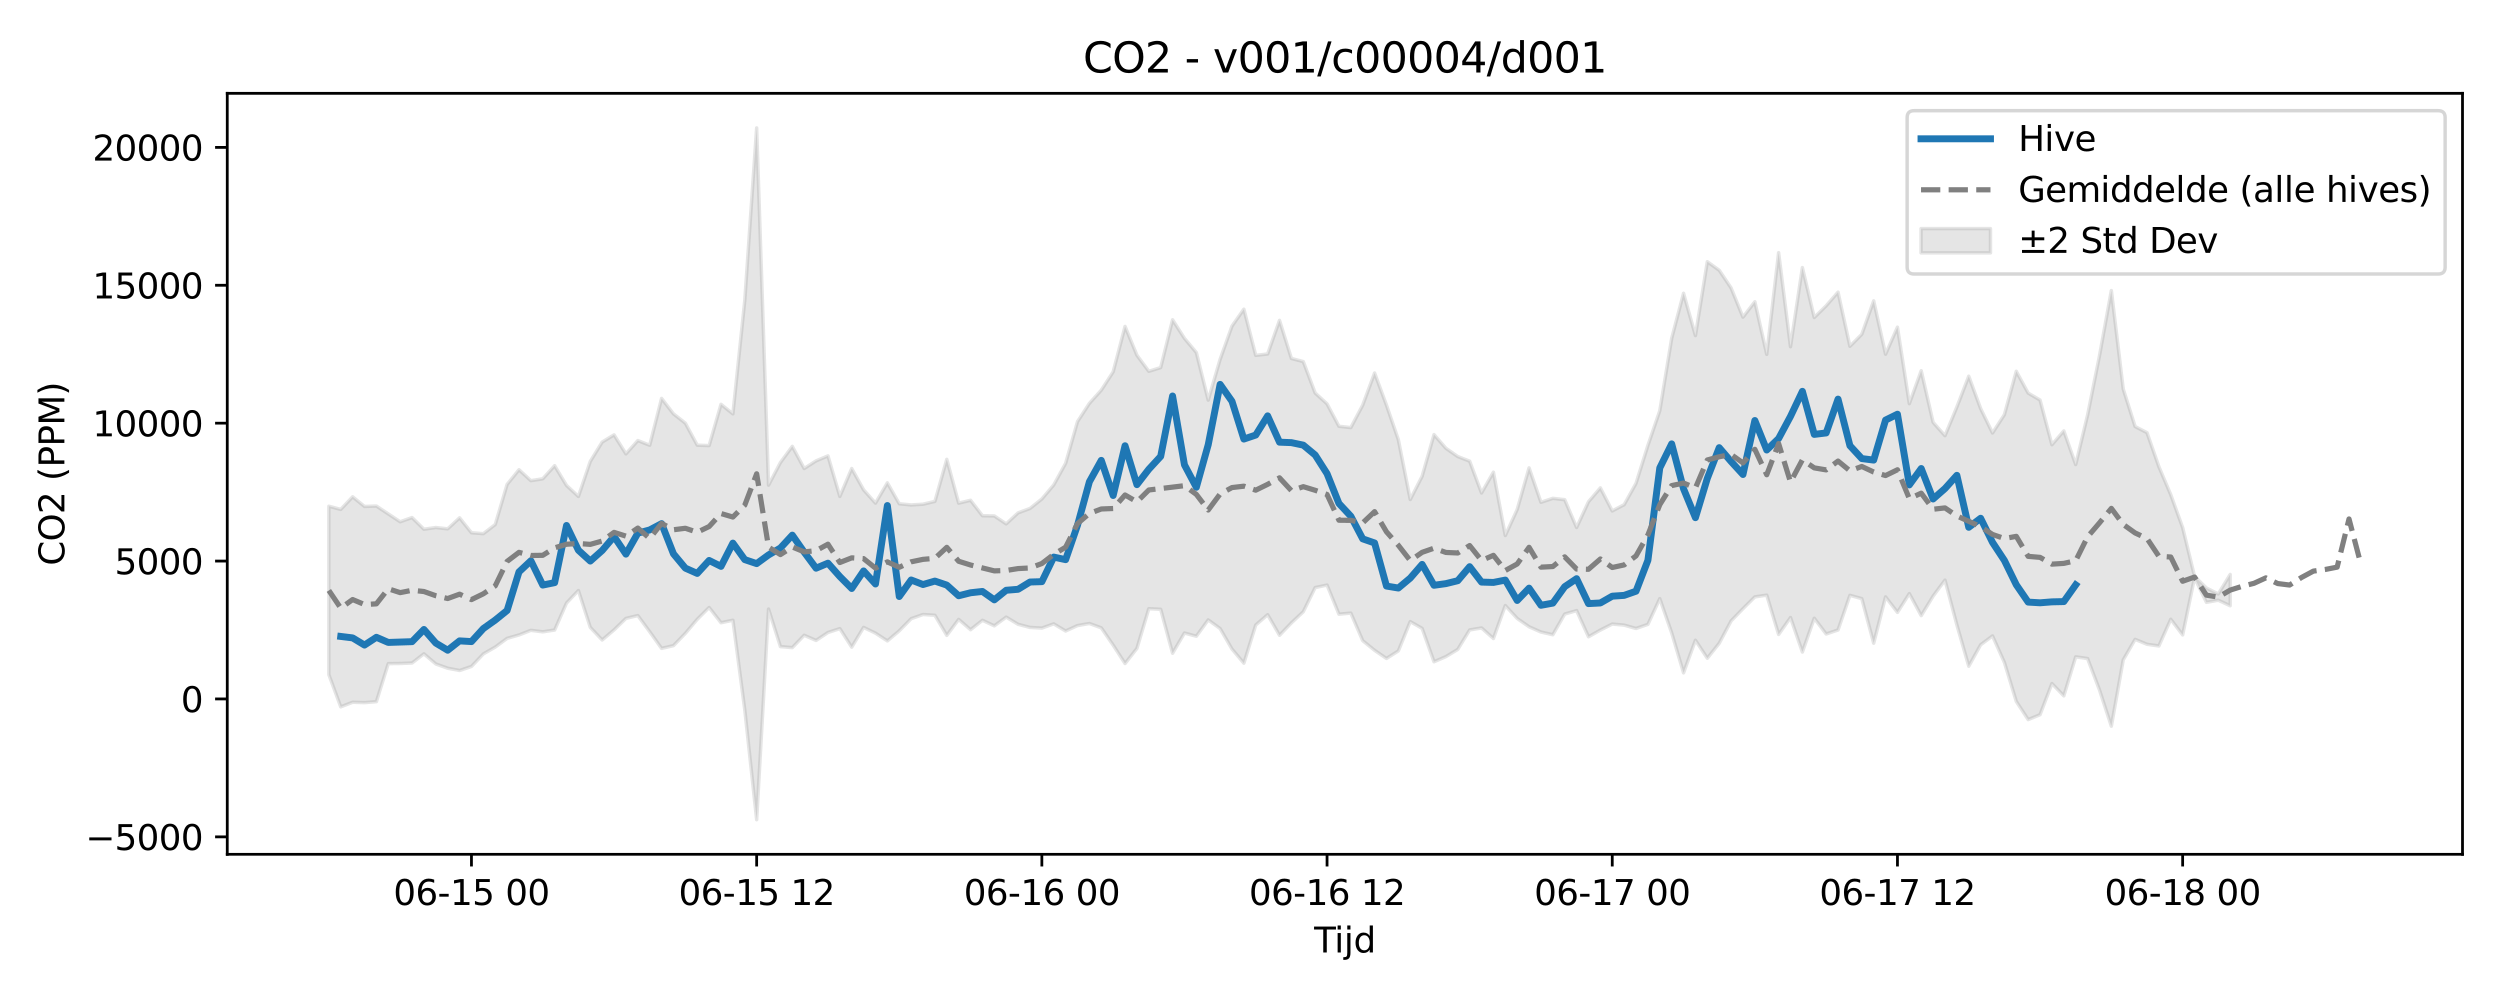 <?xml version="1.0" encoding="utf-8" standalone="no"?>
<!DOCTYPE svg PUBLIC "-//W3C//DTD SVG 1.1//EN"
  "http://www.w3.org/Graphics/SVG/1.1/DTD/svg11.dtd">
<svg xmlns:xlink="http://www.w3.org/1999/xlink" width="720pt" height="288pt" viewBox="0 0 720 288" xmlns="http://www.w3.org/2000/svg" version="1.1">
 <defs>
  <style type="text/css">*{stroke-linejoin: round; stroke-linecap: butt}</style>
 </defs>
 <g id="figure_1">
  <g id="patch_1">
   <path d="M 0 288 
L 720 288 
L 720 0 
L 0 0 
z
" style="fill: #ffffff"/>
  </g>
  <g id="axes_1">
   <g id="patch_2">
    <path d="M 65.45 246.04 
L 709.2 246.04 
L 709.2 26.88 
L 65.45 26.88 
z
" style="fill: #ffffff"/>
   </g>
   <g id="FillBetweenPolyCollection_1">
    <defs>
     <path id="mab11964027" d="M 94.711 -142.208 
L 94.711 -93.691 
L 98.134 -84.427 
L 101.556 -85.749 
L 104.979 -85.642 
L 108.401 -85.922 
L 111.823 -96.878 
L 115.246 -96.915 
L 118.668 -97.052 
L 122.09 -99.702 
L 125.513 -96.78 
L 128.935 -95.551 
L 132.358 -94.89 
L 135.78 -96.06 
L 139.202 -99.667 
L 142.625 -101.636 
L 146.047 -104.149 
L 149.469 -105.129 
L 152.892 -106.464 
L 156.314 -106.031 
L 159.737 -106.551 
L 163.159 -114.322 
L 166.581 -117.931 
L 170.004 -107.316 
L 173.426 -103.682 
L 176.849 -106.59 
L 180.271 -109.899 
L 183.693 -110.711 
L 187.116 -106.063 
L 190.538 -101.258 
L 193.96 -102.054 
L 197.383 -105.59 
L 200.805 -109.633 
L 204.228 -113.046 
L 207.65 -108.654 
L 211.072 -109.371 
L 214.495 -83.58 
L 217.917 -51.922 
L 221.339 -112.604 
L 224.762 -101.773 
L 228.184 -101.484 
L 231.607 -105.042 
L 235.029 -103.551 
L 238.451 -105.84 
L 241.874 -106.954 
L 245.296 -101.615 
L 248.719 -107.307 
L 252.141 -105.653 
L 255.563 -103.421 
L 258.986 -106.327 
L 262.408 -109.816 
L 265.83 -111.025 
L 269.253 -110.796 
L 272.675 -105.009 
L 276.098 -109.615 
L 279.52 -106.638 
L 282.942 -109.355 
L 286.365 -107.757 
L 289.787 -110.27 
L 293.21 -108.201 
L 296.632 -107.299 
L 300.054 -107.111 
L 303.477 -108.323 
L 306.899 -106.271 
L 310.321 -107.834 
L 313.744 -108.431 
L 317.166 -107.189 
L 320.589 -102.196 
L 324.011 -96.897 
L 327.433 -101.253 
L 330.856 -112.696 
L 334.278 -112.519 
L 337.7 -99.861 
L 341.123 -105.693 
L 344.545 -104.758 
L 347.968 -109.466 
L 351.39 -106.975 
L 354.812 -101.075 
L 358.235 -97.002 
L 361.657 -108.002 
L 365.08 -110.962 
L 368.502 -105.039 
L 371.924 -108.609 
L 375.347 -111.819 
L 378.769 -118.778 
L 382.191 -119.501 
L 385.614 -111.116 
L 389.036 -111.425 
L 392.459 -103.491 
L 395.881 -100.711 
L 399.303 -98.356 
L 402.726 -100.538 
L 406.148 -108.984 
L 409.57 -107.026 
L 412.993 -97.409 
L 416.415 -98.893 
L 419.838 -100.966 
L 423.26 -106.58 
L 426.682 -107.15 
L 430.105 -104.107 
L 433.527 -113.606 
L 436.95 -109.884 
L 440.372 -107.488 
L 443.794 -105.976 
L 447.217 -105.194 
L 450.639 -111.151 
L 454.061 -112.146 
L 457.484 -104.604 
L 460.906 -106.54 
L 464.329 -108.271 
L 467.751 -107.964 
L 471.173 -106.998 
L 474.596 -108.181 
L 478.018 -115.594 
L 481.44 -105.748 
L 484.863 -94.215 
L 488.285 -103.611 
L 491.708 -98.43 
L 495.13 -102.735 
L 498.552 -109.166 
L 501.975 -112.701 
L 505.397 -116.091 
L 508.82 -116.6 
L 512.242 -105.274 
L 515.664 -110.151 
L 519.087 -100.209 
L 522.509 -109.945 
L 525.931 -105.41 
L 529.354 -106.566 
L 532.776 -116.543 
L 536.199 -115.591 
L 539.621 -102.75 
L 543.043 -116.097 
L 546.466 -111.635 
L 549.888 -117.035 
L 553.311 -110.698 
L 556.733 -116.31 
L 560.155 -120.926 
L 563.578 -108.047 
L 567 -96.128 
L 570.422 -102.298 
L 573.845 -104.86 
L 577.267 -97.214 
L 580.69 -85.988 
L 584.112 -80.753 
L 587.534 -82.165 
L 590.957 -91.142 
L 594.379 -87.588 
L 597.801 -98.827 
L 601.224 -98.341 
L 604.646 -89.314 
L 608.069 -78.85 
L 611.491 -97.952 
L 614.913 -103.866 
L 618.336 -102.441 
L 621.758 -101.966 
L 625.181 -109.652 
L 628.603 -105.139 
L 632.025 -121.613 
L 635.448 -114.528 
L 638.87 -115.137 
L 642.292 -113.537 
L 642.292 -122.561 
L 642.292 -122.561 
L 638.87 -116.942 
L 635.448 -118.661 
L 632.025 -122.01 
L 628.603 -136.058 
L 625.181 -145.513 
L 621.758 -153.597 
L 618.336 -163.388 
L 614.913 -165.157 
L 611.491 -175.957 
L 608.069 -204.323 
L 604.646 -185.501 
L 601.224 -168.468 
L 597.801 -154.209 
L 594.379 -163.898 
L 590.957 -159.916 
L 587.534 -172.79 
L 584.112 -174.785 
L 580.69 -181.071 
L 577.267 -168.58 
L 573.845 -163.292 
L 570.422 -170.343 
L 567 -179.655 
L 563.578 -170.774 
L 560.155 -162.52 
L 556.733 -166.365 
L 553.311 -181.236 
L 549.888 -171.739 
L 546.466 -193.778 
L 543.043 -185.99 
L 539.621 -201.357 
L 536.199 -191.724 
L 532.776 -188.265 
L 529.354 -203.861 
L 525.931 -199.935 
L 522.509 -196.555 
L 519.087 -210.935 
L 515.664 -188.146 
L 512.242 -215.228 
L 508.82 -185.948 
L 505.397 -201.094 
L 501.975 -196.664 
L 498.552 -205.072 
L 495.13 -210.168 
L 491.708 -212.626 
L 488.285 -191.352 
L 484.863 -203.545 
L 481.44 -190.545 
L 478.018 -169.712 
L 474.596 -159.716 
L 471.173 -148.796 
L 467.751 -142.647 
L 464.329 -140.849 
L 460.906 -147.487 
L 457.484 -143.492 
L 454.061 -136.087 
L 450.639 -144.093 
L 447.217 -144.479 
L 443.794 -143.342 
L 440.372 -153.26 
L 436.95 -141.267 
L 433.527 -133.773 
L 430.105 -152.015 
L 426.682 -146.021 
L 423.26 -155.19 
L 419.838 -156.514 
L 416.415 -158.899 
L 412.993 -162.836 
L 409.57 -150.833 
L 406.148 -144.131 
L 402.726 -161.365 
L 399.303 -171.324 
L 395.881 -180.578 
L 392.459 -171.322 
L 389.036 -164.854 
L 385.614 -165.238 
L 382.191 -171.685 
L 378.769 -174.815 
L 375.347 -183.863 
L 371.924 -184.768 
L 368.502 -195.735 
L 365.08 -186.06 
L 361.657 -185.655 
L 358.235 -198.959 
L 354.812 -194.086 
L 351.39 -184.501 
L 347.968 -172.765 
L 344.545 -186.476 
L 341.123 -190.555 
L 337.7 -195.904 
L 334.278 -182.135 
L 330.856 -181.066 
L 327.433 -185.698 
L 324.011 -193.991 
L 320.589 -180.906 
L 317.166 -175.632 
L 313.744 -171.829 
L 310.321 -166.573 
L 306.899 -154.562 
L 303.477 -148.34 
L 300.054 -144.297 
L 296.632 -141.555 
L 293.21 -140.299 
L 289.787 -137.127 
L 286.365 -139.417 
L 282.942 -139.465 
L 279.52 -143.922 
L 276.098 -143.095 
L 272.675 -155.714 
L 269.253 -143.597 
L 265.83 -142.789 
L 262.408 -142.579 
L 258.986 -142.916 
L 255.563 -148.944 
L 252.141 -143.097 
L 248.719 -146.927 
L 245.296 -153.07 
L 241.874 -145.032 
L 238.451 -156.709 
L 235.029 -155.269 
L 231.607 -153.07 
L 228.184 -159.448 
L 224.762 -154.785 
L 221.339 -148.272 
L 217.917 -251.158 
L 214.495 -201.471 
L 211.072 -168.814 
L 207.65 -171.554 
L 204.228 -159.676 
L 200.805 -159.793 
L 197.383 -166.129 
L 193.96 -168.806 
L 190.538 -173.262 
L 187.116 -159.774 
L 183.693 -161.117 
L 180.271 -157.29 
L 176.849 -162.764 
L 173.426 -160.688 
L 170.004 -155.123 
L 166.581 -145.018 
L 163.159 -148.195 
L 159.737 -153.881 
L 156.314 -150.111 
L 152.892 -149.572 
L 149.469 -152.716 
L 146.047 -148.492 
L 142.625 -136.922 
L 139.202 -134.307 
L 135.78 -134.569 
L 132.358 -138.863 
L 128.935 -135.698 
L 125.513 -136.073 
L 122.09 -135.585 
L 118.668 -138.949 
L 115.246 -137.73 
L 111.823 -139.997 
L 108.401 -142.263 
L 104.979 -142.143 
L 101.556 -144.918 
L 98.134 -141.291 
L 94.711 -142.208 
z
" style="stroke: #808080; stroke-opacity: 0.2"/>
    </defs>
    <g clip-path="url(#p86710e66d4)">
     <use xlink:href="#mab11964027" x="0" y="288" style="fill: #808080; fill-opacity: 0.2; stroke: #808080; stroke-opacity: 0.2"/>
    </g>
   </g>
   <g id="matplotlib.axis_1">
    <g id="xtick_1">
     <g id="line2d_1">
      <defs>
       <path id="m2d52e347cb" d="M 0 0 
L 0 3.5 
" style="stroke: #000000; stroke-width: 0.8"/>
      </defs>
      <g>
       <use xlink:href="#m2d52e347cb" x="135.78" y="246.04" style="stroke: #000000; stroke-width: 0.8"/>
      </g>
     </g>
     <g id="text_1">
      <!-- 06-15 00 -->
      <g transform="translate(113.299 260.638) scale(0.1 -0.1)">
       <defs>
        <path id="DejaVuSans-30" d="M 2034 4250 
Q 1547 4250 1301 3770 
Q 1056 3291 1056 2328 
Q 1056 1369 1301 889 
Q 1547 409 2034 409 
Q 2525 409 2770 889 
Q 3016 1369 3016 2328 
Q 3016 3291 2770 3770 
Q 2525 4250 2034 4250 
z
M 2034 4750 
Q 2819 4750 3233 4129 
Q 3647 3509 3647 2328 
Q 3647 1150 3233 529 
Q 2819 -91 2034 -91 
Q 1250 -91 836 529 
Q 422 1150 422 2328 
Q 422 3509 836 4129 
Q 1250 4750 2034 4750 
z
" transform="scale(0.016)"/>
        <path id="DejaVuSans-36" d="M 2113 2584 
Q 1688 2584 1439 2293 
Q 1191 2003 1191 1497 
Q 1191 994 1439 701 
Q 1688 409 2113 409 
Q 2538 409 2786 701 
Q 3034 994 3034 1497 
Q 3034 2003 2786 2293 
Q 2538 2584 2113 2584 
z
M 3366 4563 
L 3366 3988 
Q 3128 4100 2886 4159 
Q 2644 4219 2406 4219 
Q 1781 4219 1451 3797 
Q 1122 3375 1075 2522 
Q 1259 2794 1537 2939 
Q 1816 3084 2150 3084 
Q 2853 3084 3261 2657 
Q 3669 2231 3669 1497 
Q 3669 778 3244 343 
Q 2819 -91 2113 -91 
Q 1303 -91 875 529 
Q 447 1150 447 2328 
Q 447 3434 972 4092 
Q 1497 4750 2381 4750 
Q 2619 4750 2861 4703 
Q 3103 4656 3366 4563 
z
" transform="scale(0.016)"/>
        <path id="DejaVuSans-2d" d="M 313 2009 
L 1997 2009 
L 1997 1497 
L 313 1497 
L 313 2009 
z
" transform="scale(0.016)"/>
        <path id="DejaVuSans-31" d="M 794 531 
L 1825 531 
L 1825 4091 
L 703 3866 
L 703 4441 
L 1819 4666 
L 2450 4666 
L 2450 531 
L 3481 531 
L 3481 0 
L 794 0 
L 794 531 
z
" transform="scale(0.016)"/>
        <path id="DejaVuSans-35" d="M 691 4666 
L 3169 4666 
L 3169 4134 
L 1269 4134 
L 1269 2991 
Q 1406 3038 1543 3061 
Q 1681 3084 1819 3084 
Q 2600 3084 3056 2656 
Q 3513 2228 3513 1497 
Q 3513 744 3044 326 
Q 2575 -91 1722 -91 
Q 1428 -91 1123 -41 
Q 819 9 494 109 
L 494 744 
Q 775 591 1075 516 
Q 1375 441 1709 441 
Q 2250 441 2565 725 
Q 2881 1009 2881 1497 
Q 2881 1984 2565 2268 
Q 2250 2553 1709 2553 
Q 1456 2553 1204 2497 
Q 953 2441 691 2322 
L 691 4666 
z
" transform="scale(0.016)"/>
        <path id="DejaVuSans-20" transform="scale(0.016)"/>
       </defs>
       <use xlink:href="#DejaVuSans-30"/>
       <use xlink:href="#DejaVuSans-36" transform="translate(63.623 0)"/>
       <use xlink:href="#DejaVuSans-2d" transform="translate(127.246 0)"/>
       <use xlink:href="#DejaVuSans-31" transform="translate(163.33 0)"/>
       <use xlink:href="#DejaVuSans-35" transform="translate(226.953 0)"/>
       <use xlink:href="#DejaVuSans-20" transform="translate(290.576 0)"/>
       <use xlink:href="#DejaVuSans-30" transform="translate(322.363 0)"/>
       <use xlink:href="#DejaVuSans-30" transform="translate(385.986 0)"/>
      </g>
     </g>
    </g>
    <g id="xtick_2">
     <g id="line2d_2">
      <g>
       <use xlink:href="#m2d52e347cb" x="217.917" y="246.04" style="stroke: #000000; stroke-width: 0.8"/>
      </g>
     </g>
     <g id="text_2">
      <!-- 06-15 12 -->
      <g transform="translate(195.437 260.638) scale(0.1 -0.1)">
       <defs>
        <path id="DejaVuSans-32" d="M 1228 531 
L 3431 531 
L 3431 0 
L 469 0 
L 469 531 
Q 828 903 1448 1529 
Q 2069 2156 2228 2338 
Q 2531 2678 2651 2914 
Q 2772 3150 2772 3378 
Q 2772 3750 2511 3984 
Q 2250 4219 1831 4219 
Q 1534 4219 1204 4116 
Q 875 4013 500 3803 
L 500 4441 
Q 881 4594 1212 4672 
Q 1544 4750 1819 4750 
Q 2544 4750 2975 4387 
Q 3406 4025 3406 3419 
Q 3406 3131 3298 2873 
Q 3191 2616 2906 2266 
Q 2828 2175 2409 1742 
Q 1991 1309 1228 531 
z
" transform="scale(0.016)"/>
       </defs>
       <use xlink:href="#DejaVuSans-30"/>
       <use xlink:href="#DejaVuSans-36" transform="translate(63.623 0)"/>
       <use xlink:href="#DejaVuSans-2d" transform="translate(127.246 0)"/>
       <use xlink:href="#DejaVuSans-31" transform="translate(163.33 0)"/>
       <use xlink:href="#DejaVuSans-35" transform="translate(226.953 0)"/>
       <use xlink:href="#DejaVuSans-20" transform="translate(290.576 0)"/>
       <use xlink:href="#DejaVuSans-31" transform="translate(322.363 0)"/>
       <use xlink:href="#DejaVuSans-32" transform="translate(385.986 0)"/>
      </g>
     </g>
    </g>
    <g id="xtick_3">
     <g id="line2d_3">
      <g>
       <use xlink:href="#m2d52e347cb" x="300.054" y="246.04" style="stroke: #000000; stroke-width: 0.8"/>
      </g>
     </g>
     <g id="text_3">
      <!-- 06-16 00 -->
      <g transform="translate(277.574 260.638) scale(0.1 -0.1)">
       <use xlink:href="#DejaVuSans-30"/>
       <use xlink:href="#DejaVuSans-36" transform="translate(63.623 0)"/>
       <use xlink:href="#DejaVuSans-2d" transform="translate(127.246 0)"/>
       <use xlink:href="#DejaVuSans-31" transform="translate(163.33 0)"/>
       <use xlink:href="#DejaVuSans-36" transform="translate(226.953 0)"/>
       <use xlink:href="#DejaVuSans-20" transform="translate(290.576 0)"/>
       <use xlink:href="#DejaVuSans-30" transform="translate(322.363 0)"/>
       <use xlink:href="#DejaVuSans-30" transform="translate(385.986 0)"/>
      </g>
     </g>
    </g>
    <g id="xtick_4">
     <g id="line2d_4">
      <g>
       <use xlink:href="#m2d52e347cb" x="382.191" y="246.04" style="stroke: #000000; stroke-width: 0.8"/>
      </g>
     </g>
     <g id="text_4">
      <!-- 06-16 12 -->
      <g transform="translate(359.711 260.638) scale(0.1 -0.1)">
       <use xlink:href="#DejaVuSans-30"/>
       <use xlink:href="#DejaVuSans-36" transform="translate(63.623 0)"/>
       <use xlink:href="#DejaVuSans-2d" transform="translate(127.246 0)"/>
       <use xlink:href="#DejaVuSans-31" transform="translate(163.33 0)"/>
       <use xlink:href="#DejaVuSans-36" transform="translate(226.953 0)"/>
       <use xlink:href="#DejaVuSans-20" transform="translate(290.576 0)"/>
       <use xlink:href="#DejaVuSans-31" transform="translate(322.363 0)"/>
       <use xlink:href="#DejaVuSans-32" transform="translate(385.986 0)"/>
      </g>
     </g>
    </g>
    <g id="xtick_5">
     <g id="line2d_5">
      <g>
       <use xlink:href="#m2d52e347cb" x="464.329" y="246.04" style="stroke: #000000; stroke-width: 0.8"/>
      </g>
     </g>
     <g id="text_5">
      <!-- 06-17 00 -->
      <g transform="translate(441.848 260.638) scale(0.1 -0.1)">
       <defs>
        <path id="DejaVuSans-37" d="M 525 4666 
L 3525 4666 
L 3525 4397 
L 1831 0 
L 1172 0 
L 2766 4134 
L 525 4134 
L 525 4666 
z
" transform="scale(0.016)"/>
       </defs>
       <use xlink:href="#DejaVuSans-30"/>
       <use xlink:href="#DejaVuSans-36" transform="translate(63.623 0)"/>
       <use xlink:href="#DejaVuSans-2d" transform="translate(127.246 0)"/>
       <use xlink:href="#DejaVuSans-31" transform="translate(163.33 0)"/>
       <use xlink:href="#DejaVuSans-37" transform="translate(226.953 0)"/>
       <use xlink:href="#DejaVuSans-20" transform="translate(290.576 0)"/>
       <use xlink:href="#DejaVuSans-30" transform="translate(322.363 0)"/>
       <use xlink:href="#DejaVuSans-30" transform="translate(385.986 0)"/>
      </g>
     </g>
    </g>
    <g id="xtick_6">
     <g id="line2d_6">
      <g>
       <use xlink:href="#m2d52e347cb" x="546.466" y="246.04" style="stroke: #000000; stroke-width: 0.8"/>
      </g>
     </g>
     <g id="text_6">
      <!-- 06-17 12 -->
      <g transform="translate(523.985 260.638) scale(0.1 -0.1)">
       <use xlink:href="#DejaVuSans-30"/>
       <use xlink:href="#DejaVuSans-36" transform="translate(63.623 0)"/>
       <use xlink:href="#DejaVuSans-2d" transform="translate(127.246 0)"/>
       <use xlink:href="#DejaVuSans-31" transform="translate(163.33 0)"/>
       <use xlink:href="#DejaVuSans-37" transform="translate(226.953 0)"/>
       <use xlink:href="#DejaVuSans-20" transform="translate(290.576 0)"/>
       <use xlink:href="#DejaVuSans-31" transform="translate(322.363 0)"/>
       <use xlink:href="#DejaVuSans-32" transform="translate(385.986 0)"/>
      </g>
     </g>
    </g>
    <g id="xtick_7">
     <g id="line2d_7">
      <g>
       <use xlink:href="#m2d52e347cb" x="628.603" y="246.04" style="stroke: #000000; stroke-width: 0.8"/>
      </g>
     </g>
     <g id="text_7">
      <!-- 06-18 00 -->
      <g transform="translate(606.122 260.638) scale(0.1 -0.1)">
       <defs>
        <path id="DejaVuSans-38" d="M 2034 2216 
Q 1584 2216 1326 1975 
Q 1069 1734 1069 1313 
Q 1069 891 1326 650 
Q 1584 409 2034 409 
Q 2484 409 2743 651 
Q 3003 894 3003 1313 
Q 3003 1734 2745 1975 
Q 2488 2216 2034 2216 
z
M 1403 2484 
Q 997 2584 770 2862 
Q 544 3141 544 3541 
Q 544 4100 942 4425 
Q 1341 4750 2034 4750 
Q 2731 4750 3128 4425 
Q 3525 4100 3525 3541 
Q 3525 3141 3298 2862 
Q 3072 2584 2669 2484 
Q 3125 2378 3379 2068 
Q 3634 1759 3634 1313 
Q 3634 634 3220 271 
Q 2806 -91 2034 -91 
Q 1263 -91 848 271 
Q 434 634 434 1313 
Q 434 1759 690 2068 
Q 947 2378 1403 2484 
z
M 1172 3481 
Q 1172 3119 1398 2916 
Q 1625 2713 2034 2713 
Q 2441 2713 2670 2916 
Q 2900 3119 2900 3481 
Q 2900 3844 2670 4047 
Q 2441 4250 2034 4250 
Q 1625 4250 1398 4047 
Q 1172 3844 1172 3481 
z
" transform="scale(0.016)"/>
       </defs>
       <use xlink:href="#DejaVuSans-30"/>
       <use xlink:href="#DejaVuSans-36" transform="translate(63.623 0)"/>
       <use xlink:href="#DejaVuSans-2d" transform="translate(127.246 0)"/>
       <use xlink:href="#DejaVuSans-31" transform="translate(163.33 0)"/>
       <use xlink:href="#DejaVuSans-38" transform="translate(226.953 0)"/>
       <use xlink:href="#DejaVuSans-20" transform="translate(290.576 0)"/>
       <use xlink:href="#DejaVuSans-30" transform="translate(322.363 0)"/>
       <use xlink:href="#DejaVuSans-30" transform="translate(385.986 0)"/>
      </g>
     </g>
    </g>
    <g id="text_8">
     <!-- Tijd -->
     <g transform="translate(378.475 274.317) scale(0.1 -0.1)">
      <defs>
       <path id="DejaVuSans-54" d="M -19 4666 
L 3928 4666 
L 3928 4134 
L 2272 4134 
L 2272 0 
L 1638 0 
L 1638 4134 
L -19 4134 
L -19 4666 
z
" transform="scale(0.016)"/>
       <path id="DejaVuSans-69" d="M 603 3500 
L 1178 3500 
L 1178 0 
L 603 0 
L 603 3500 
z
M 603 4863 
L 1178 4863 
L 1178 4134 
L 603 4134 
L 603 4863 
z
" transform="scale(0.016)"/>
       <path id="DejaVuSans-6a" d="M 603 3500 
L 1178 3500 
L 1178 -63 
Q 1178 -731 923 -1031 
Q 669 -1331 103 -1331 
L -116 -1331 
L -116 -844 
L 38 -844 
Q 366 -844 484 -692 
Q 603 -541 603 -63 
L 603 3500 
z
M 603 4863 
L 1178 4863 
L 1178 4134 
L 603 4134 
L 603 4863 
z
" transform="scale(0.016)"/>
       <path id="DejaVuSans-64" d="M 2906 2969 
L 2906 4863 
L 3481 4863 
L 3481 0 
L 2906 0 
L 2906 525 
Q 2725 213 2448 61 
Q 2172 -91 1784 -91 
Q 1150 -91 751 415 
Q 353 922 353 1747 
Q 353 2572 751 3078 
Q 1150 3584 1784 3584 
Q 2172 3584 2448 3432 
Q 2725 3281 2906 2969 
z
M 947 1747 
Q 947 1113 1208 752 
Q 1469 391 1925 391 
Q 2381 391 2643 752 
Q 2906 1113 2906 1747 
Q 2906 2381 2643 2742 
Q 2381 3103 1925 3103 
Q 1469 3103 1208 2742 
Q 947 2381 947 1747 
z
" transform="scale(0.016)"/>
      </defs>
      <use xlink:href="#DejaVuSans-54"/>
      <use xlink:href="#DejaVuSans-69" transform="translate(57.959 0)"/>
      <use xlink:href="#DejaVuSans-6a" transform="translate(85.742 0)"/>
      <use xlink:href="#DejaVuSans-64" transform="translate(113.525 0)"/>
     </g>
    </g>
   </g>
   <g id="matplotlib.axis_2">
    <g id="ytick_1">
     <g id="line2d_8">
      <defs>
       <path id="m2b5175d79e" d="M 0 0 
L -3.5 0 
" style="stroke: #000000; stroke-width: 0.8"/>
      </defs>
      <g>
       <use xlink:href="#m2b5175d79e" x="65.45" y="241.011" style="stroke: #000000; stroke-width: 0.8"/>
      </g>
     </g>
     <g id="text_9">
      <!-- −5000 -->
      <g transform="translate(24.62 244.81) scale(0.1 -0.1)">
       <defs>
        <path id="DejaVuSans-2212" d="M 678 2272 
L 4684 2272 
L 4684 1741 
L 678 1741 
L 678 2272 
z
" transform="scale(0.016)"/>
       </defs>
       <use xlink:href="#DejaVuSans-2212"/>
       <use xlink:href="#DejaVuSans-35" transform="translate(83.789 0)"/>
       <use xlink:href="#DejaVuSans-30" transform="translate(147.412 0)"/>
       <use xlink:href="#DejaVuSans-30" transform="translate(211.035 0)"/>
       <use xlink:href="#DejaVuSans-30" transform="translate(274.658 0)"/>
      </g>
     </g>
    </g>
    <g id="ytick_2">
     <g id="line2d_9">
      <g>
       <use xlink:href="#m2b5175d79e" x="65.45" y="201.298" style="stroke: #000000; stroke-width: 0.8"/>
      </g>
     </g>
     <g id="text_10">
      <!-- 0 -->
      <g transform="translate(52.087 205.098) scale(0.1 -0.1)">
       <use xlink:href="#DejaVuSans-30"/>
      </g>
     </g>
    </g>
    <g id="ytick_3">
     <g id="line2d_10">
      <g>
       <use xlink:href="#m2b5175d79e" x="65.45" y="161.586" style="stroke: #000000; stroke-width: 0.8"/>
      </g>
     </g>
     <g id="text_11">
      <!-- 5000 -->
      <g transform="translate(33 165.385) scale(0.1 -0.1)">
       <use xlink:href="#DejaVuSans-35"/>
       <use xlink:href="#DejaVuSans-30" transform="translate(63.623 0)"/>
       <use xlink:href="#DejaVuSans-30" transform="translate(127.246 0)"/>
       <use xlink:href="#DejaVuSans-30" transform="translate(190.869 0)"/>
      </g>
     </g>
    </g>
    <g id="ytick_4">
     <g id="line2d_11">
      <g>
       <use xlink:href="#m2b5175d79e" x="65.45" y="121.874" style="stroke: #000000; stroke-width: 0.8"/>
      </g>
     </g>
     <g id="text_12">
      <!-- 10000 -->
      <g transform="translate(26.637 125.673) scale(0.1 -0.1)">
       <use xlink:href="#DejaVuSans-31"/>
       <use xlink:href="#DejaVuSans-30" transform="translate(63.623 0)"/>
       <use xlink:href="#DejaVuSans-30" transform="translate(127.246 0)"/>
       <use xlink:href="#DejaVuSans-30" transform="translate(190.869 0)"/>
       <use xlink:href="#DejaVuSans-30" transform="translate(254.492 0)"/>
      </g>
     </g>
    </g>
    <g id="ytick_5">
     <g id="line2d_12">
      <g>
       <use xlink:href="#m2b5175d79e" x="65.45" y="82.162" style="stroke: #000000; stroke-width: 0.8"/>
      </g>
     </g>
     <g id="text_13">
      <!-- 15000 -->
      <g transform="translate(26.637 85.961) scale(0.1 -0.1)">
       <use xlink:href="#DejaVuSans-31"/>
       <use xlink:href="#DejaVuSans-35" transform="translate(63.623 0)"/>
       <use xlink:href="#DejaVuSans-30" transform="translate(127.246 0)"/>
       <use xlink:href="#DejaVuSans-30" transform="translate(190.869 0)"/>
       <use xlink:href="#DejaVuSans-30" transform="translate(254.492 0)"/>
      </g>
     </g>
    </g>
    <g id="ytick_6">
     <g id="line2d_13">
      <g>
       <use xlink:href="#m2b5175d79e" x="65.45" y="42.449" style="stroke: #000000; stroke-width: 0.8"/>
      </g>
     </g>
     <g id="text_14">
      <!-- 20000 -->
      <g transform="translate(26.637 46.248) scale(0.1 -0.1)">
       <use xlink:href="#DejaVuSans-32"/>
       <use xlink:href="#DejaVuSans-30" transform="translate(63.623 0)"/>
       <use xlink:href="#DejaVuSans-30" transform="translate(127.246 0)"/>
       <use xlink:href="#DejaVuSans-30" transform="translate(190.869 0)"/>
       <use xlink:href="#DejaVuSans-30" transform="translate(254.492 0)"/>
      </g>
     </g>
    </g>
    <g id="text_15">
     <!-- CO2 (PPM) -->
     <g transform="translate(18.541 162.903) rotate(-90) scale(0.1 -0.1)">
      <defs>
       <path id="DejaVuSans-43" d="M 4122 4306 
L 4122 3641 
Q 3803 3938 3442 4084 
Q 3081 4231 2675 4231 
Q 1875 4231 1450 3742 
Q 1025 3253 1025 2328 
Q 1025 1406 1450 917 
Q 1875 428 2675 428 
Q 3081 428 3442 575 
Q 3803 722 4122 1019 
L 4122 359 
Q 3791 134 3420 21 
Q 3050 -91 2638 -91 
Q 1578 -91 968 557 
Q 359 1206 359 2328 
Q 359 3453 968 4101 
Q 1578 4750 2638 4750 
Q 3056 4750 3426 4639 
Q 3797 4528 4122 4306 
z
" transform="scale(0.016)"/>
       <path id="DejaVuSans-4f" d="M 2522 4238 
Q 1834 4238 1429 3725 
Q 1025 3213 1025 2328 
Q 1025 1447 1429 934 
Q 1834 422 2522 422 
Q 3209 422 3611 934 
Q 4013 1447 4013 2328 
Q 4013 3213 3611 3725 
Q 3209 4238 2522 4238 
z
M 2522 4750 
Q 3503 4750 4090 4092 
Q 4678 3434 4678 2328 
Q 4678 1225 4090 567 
Q 3503 -91 2522 -91 
Q 1538 -91 948 565 
Q 359 1222 359 2328 
Q 359 3434 948 4092 
Q 1538 4750 2522 4750 
z
" transform="scale(0.016)"/>
       <path id="DejaVuSans-28" d="M 1984 4856 
Q 1566 4138 1362 3434 
Q 1159 2731 1159 2009 
Q 1159 1288 1364 580 
Q 1569 -128 1984 -844 
L 1484 -844 
Q 1016 -109 783 600 
Q 550 1309 550 2009 
Q 550 2706 781 3412 
Q 1013 4119 1484 4856 
L 1984 4856 
z
" transform="scale(0.016)"/>
       <path id="DejaVuSans-50" d="M 1259 4147 
L 1259 2394 
L 2053 2394 
Q 2494 2394 2734 2622 
Q 2975 2850 2975 3272 
Q 2975 3691 2734 3919 
Q 2494 4147 2053 4147 
L 1259 4147 
z
M 628 4666 
L 2053 4666 
Q 2838 4666 3239 4311 
Q 3641 3956 3641 3272 
Q 3641 2581 3239 2228 
Q 2838 1875 2053 1875 
L 1259 1875 
L 1259 0 
L 628 0 
L 628 4666 
z
" transform="scale(0.016)"/>
       <path id="DejaVuSans-4d" d="M 628 4666 
L 1569 4666 
L 2759 1491 
L 3956 4666 
L 4897 4666 
L 4897 0 
L 4281 0 
L 4281 4097 
L 3078 897 
L 2444 897 
L 1241 4097 
L 1241 0 
L 628 0 
L 628 4666 
z
" transform="scale(0.016)"/>
       <path id="DejaVuSans-29" d="M 513 4856 
L 1013 4856 
Q 1481 4119 1714 3412 
Q 1947 2706 1947 2009 
Q 1947 1309 1714 600 
Q 1481 -109 1013 -844 
L 513 -844 
Q 928 -128 1133 580 
Q 1338 1288 1338 2009 
Q 1338 2731 1133 3434 
Q 928 4138 513 4856 
z
" transform="scale(0.016)"/>
      </defs>
      <use xlink:href="#DejaVuSans-43"/>
      <use xlink:href="#DejaVuSans-4f" transform="translate(69.824 0)"/>
      <use xlink:href="#DejaVuSans-32" transform="translate(148.535 0)"/>
      <use xlink:href="#DejaVuSans-20" transform="translate(212.158 0)"/>
      <use xlink:href="#DejaVuSans-28" transform="translate(243.945 0)"/>
      <use xlink:href="#DejaVuSans-50" transform="translate(282.959 0)"/>
      <use xlink:href="#DejaVuSans-50" transform="translate(343.262 0)"/>
      <use xlink:href="#DejaVuSans-4d" transform="translate(403.564 0)"/>
      <use xlink:href="#DejaVuSans-29" transform="translate(489.844 0)"/>
     </g>
    </g>
   </g>
   <g id="line2d_14">
    <path d="M 98.134 183.293 
L 101.556 183.714 
L 104.979 185.784 
L 108.401 183.542 
L 111.823 185.022 
L 118.668 184.799 
L 122.09 181.291 
L 125.513 185.204 
L 128.935 187.269 
L 132.358 184.572 
L 135.78 184.778 
L 139.202 181.021 
L 142.625 178.58 
L 146.047 175.816 
L 149.469 164.713 
L 152.892 161.501 
L 156.314 168.501 
L 159.737 167.802 
L 163.159 151.338 
L 166.581 158.465 
L 170.004 161.586 
L 173.426 158.544 
L 176.849 154.517 
L 180.271 159.587 
L 183.693 153.551 
L 187.116 152.622 
L 190.538 150.811 
L 193.96 159.508 
L 197.383 163.625 
L 200.805 165.142 
L 204.228 161.411 
L 207.65 163.114 
L 211.072 156.418 
L 214.495 161.171 
L 217.917 162.32 
L 221.339 159.823 
L 224.762 157.824 
L 228.184 154.123 
L 231.607 159.023 
L 235.029 163.641 
L 238.451 162.198 
L 241.874 166.042 
L 245.296 169.484 
L 248.719 164.432 
L 252.141 168.186 
L 255.563 145.598 
L 258.986 171.796 
L 262.408 167.035 
L 265.83 168.345 
L 269.253 167.35 
L 272.675 168.507 
L 276.098 171.578 
L 279.52 170.715 
L 282.942 170.339 
L 286.365 172.756 
L 289.787 169.995 
L 293.21 169.719 
L 296.632 167.622 
L 300.054 167.519 
L 303.477 160.442 
L 306.899 161.181 
L 310.321 151.266 
L 313.744 138.749 
L 317.166 132.588 
L 320.589 142.702 
L 324.011 128.381 
L 327.433 139.578 
L 330.856 135.154 
L 334.278 131.439 
L 337.7 114.051 
L 341.123 133.87 
L 344.545 140.335 
L 347.968 128.074 
L 351.39 110.704 
L 354.812 115.575 
L 358.235 126.449 
L 361.657 125.294 
L 365.08 119.769 
L 368.502 127.349 
L 371.924 127.479 
L 375.347 128.199 
L 378.769 131.039 
L 382.191 136.414 
L 385.614 145 
L 389.036 148.674 
L 392.459 155.19 
L 395.881 156.373 
L 399.303 168.785 
L 402.726 169.354 
L 406.148 166.497 
L 409.57 162.55 
L 412.993 168.562 
L 416.415 168.086 
L 419.838 167.244 
L 423.26 163.206 
L 426.682 167.641 
L 430.105 167.742 
L 433.527 167.066 
L 436.95 172.933 
L 440.372 169.388 
L 443.794 174.323 
L 447.217 173.698 
L 450.639 168.959 
L 454.061 166.661 
L 457.484 173.836 
L 460.906 173.656 
L 464.329 171.7 
L 467.751 171.469 
L 471.173 170.27 
L 474.596 161.372 
L 478.018 134.759 
L 481.44 127.841 
L 484.863 140.782 
L 488.285 149.09 
L 491.708 137.759 
L 495.13 128.929 
L 498.552 132.919 
L 501.975 136.655 
L 505.397 121.111 
L 508.82 129.602 
L 512.242 126.3 
L 515.664 119.912 
L 519.087 112.706 
L 522.509 125.106 
L 525.931 124.688 
L 529.354 114.951 
L 532.776 128.358 
L 536.199 132.072 
L 539.621 132.506 
L 543.043 120.984 
L 546.466 119.295 
L 549.888 139.654 
L 553.311 134.937 
L 556.733 143.708 
L 560.155 140.7 
L 563.578 136.898 
L 567 151.862 
L 570.422 149.262 
L 573.845 156.209 
L 577.267 161.411 
L 580.69 168.417 
L 584.112 173.405 
L 587.534 173.606 
L 590.957 173.336 
L 594.379 173.256 
L 597.801 168.441 
L 597.801 168.441 
" clip-path="url(#p86710e66d4)" style="fill: none; stroke: #1f77b4; stroke-width: 2; stroke-linecap: square"/>
   </g>
   <g id="line2d_15">
    <path d="M 94.711 170.051 
L 98.134 175.141 
L 101.556 172.667 
L 104.979 174.107 
L 108.401 173.908 
L 111.823 169.563 
L 115.246 170.677 
L 118.668 170 
L 122.09 170.357 
L 125.513 171.574 
L 128.935 172.375 
L 132.358 171.124 
L 135.78 172.686 
L 139.202 171.013 
L 142.625 168.721 
L 146.047 161.679 
L 149.469 159.077 
L 152.892 159.982 
L 156.314 159.929 
L 159.737 157.784 
L 163.159 156.741 
L 166.581 156.526 
L 170.004 156.78 
L 173.426 155.815 
L 176.849 153.323 
L 180.271 154.405 
L 183.693 152.086 
L 187.116 155.081 
L 190.538 150.74 
L 193.96 152.57 
L 197.383 152.141 
L 200.805 153.287 
L 204.228 151.639 
L 207.65 147.896 
L 211.072 148.908 
L 214.495 145.475 
L 217.917 136.46 
L 221.339 157.562 
L 224.762 159.721 
L 228.184 157.534 
L 231.607 158.944 
L 235.029 158.59 
L 238.451 156.725 
L 241.874 162.007 
L 245.296 160.658 
L 248.719 160.883 
L 252.141 163.625 
L 255.563 161.817 
L 258.986 163.378 
L 262.408 161.802 
L 265.83 161.093 
L 269.253 160.803 
L 272.675 157.638 
L 276.098 161.645 
L 279.52 162.72 
L 286.365 164.413 
L 289.787 164.302 
L 293.21 163.75 
L 296.632 163.573 
L 300.054 162.296 
L 303.477 159.669 
L 306.899 157.584 
L 310.321 150.797 
L 313.744 147.87 
L 317.166 146.589 
L 320.589 146.449 
L 324.011 142.556 
L 327.433 144.525 
L 330.856 141.119 
L 341.123 139.876 
L 344.545 142.383 
L 347.968 146.885 
L 351.39 142.262 
L 354.812 140.42 
L 358.235 140.019 
L 361.657 141.171 
L 365.08 139.489 
L 368.502 137.613 
L 371.924 141.312 
L 375.347 140.159 
L 378.769 141.203 
L 382.191 142.407 
L 385.614 149.823 
L 389.036 149.861 
L 392.459 150.594 
L 395.881 147.356 
L 399.303 153.16 
L 402.726 157.048 
L 406.148 161.443 
L 409.57 159.07 
L 412.993 157.878 
L 416.415 159.104 
L 419.838 159.26 
L 423.26 157.115 
L 426.682 161.415 
L 430.105 159.939 
L 433.527 164.31 
L 436.95 162.424 
L 440.372 157.626 
L 443.794 163.341 
L 447.217 163.163 
L 450.639 160.378 
L 454.061 163.884 
L 457.484 163.952 
L 460.906 160.986 
L 464.329 163.44 
L 467.751 162.695 
L 471.173 160.103 
L 474.596 154.051 
L 478.018 145.347 
L 481.44 139.853 
L 484.863 139.12 
L 488.285 140.518 
L 491.708 132.472 
L 495.13 131.549 
L 498.552 130.881 
L 501.975 133.318 
L 505.397 129.408 
L 508.82 136.726 
L 512.242 127.749 
L 515.664 138.852 
L 519.087 132.428 
L 522.509 134.75 
L 525.931 135.328 
L 529.354 132.787 
L 532.776 135.596 
L 536.199 134.342 
L 539.621 135.946 
L 543.043 136.956 
L 546.466 135.293 
L 549.888 143.613 
L 553.311 142.033 
L 556.733 146.662 
L 560.155 146.277 
L 563.578 148.589 
L 570.422 151.68 
L 573.845 153.924 
L 577.267 155.103 
L 580.69 154.47 
L 584.112 160.231 
L 587.534 160.522 
L 590.957 162.471 
L 594.379 162.257 
L 597.801 161.482 
L 601.224 154.595 
L 604.646 150.592 
L 608.069 146.413 
L 611.491 151.045 
L 614.913 153.489 
L 618.336 155.085 
L 621.758 160.219 
L 625.181 160.417 
L 628.603 167.401 
L 632.025 166.189 
L 635.448 171.406 
L 638.87 171.96 
L 642.292 169.951 
L 645.715 168.865 
L 649.137 167.996 
L 652.56 166.428 
L 655.982 168.062 
L 659.404 168.491 
L 662.827 166.32 
L 666.249 164.481 
L 669.671 164.009 
L 673.094 163.334 
L 676.516 149.463 
L 679.939 162.526 
L 679.939 162.526 
" clip-path="url(#p86710e66d4)" style="fill: none; stroke-dasharray: 5.55,2.4; stroke-dashoffset: 0; stroke: #808080; stroke-width: 1.5"/>
   </g>
   <g id="patch_3">
    <path d="M 65.45 246.04 
L 65.45 26.88 
" style="fill: none; stroke: #000000; stroke-width: 0.8; stroke-linejoin: miter; stroke-linecap: square"/>
   </g>
   <g id="patch_4">
    <path d="M 709.2 246.04 
L 709.2 26.88 
" style="fill: none; stroke: #000000; stroke-width: 0.8; stroke-linejoin: miter; stroke-linecap: square"/>
   </g>
   <g id="patch_5">
    <path d="M 65.45 246.04 
L 709.2 246.04 
" style="fill: none; stroke: #000000; stroke-width: 0.8; stroke-linejoin: miter; stroke-linecap: square"/>
   </g>
   <g id="patch_6">
    <path d="M 65.45 26.88 
L 709.2 26.88 
" style="fill: none; stroke: #000000; stroke-width: 0.8; stroke-linejoin: miter; stroke-linecap: square"/>
   </g>
   <g id="text_16">
    <!-- CO2 - v001/c00004/d001 -->
    <g transform="translate(311.922 20.88) scale(0.12 -0.12)">
     <defs>
      <path id="DejaVuSans-76" d="M 191 3500 
L 800 3500 
L 1894 563 
L 2988 3500 
L 3597 3500 
L 2284 0 
L 1503 0 
L 191 3500 
z
" transform="scale(0.016)"/>
      <path id="DejaVuSans-2f" d="M 1625 4666 
L 2156 4666 
L 531 -594 
L 0 -594 
L 1625 4666 
z
" transform="scale(0.016)"/>
      <path id="DejaVuSans-63" d="M 3122 3366 
L 3122 2828 
Q 2878 2963 2633 3030 
Q 2388 3097 2138 3097 
Q 1578 3097 1268 2742 
Q 959 2388 959 1747 
Q 959 1106 1268 751 
Q 1578 397 2138 397 
Q 2388 397 2633 464 
Q 2878 531 3122 666 
L 3122 134 
Q 2881 22 2623 -34 
Q 2366 -91 2075 -91 
Q 1284 -91 818 406 
Q 353 903 353 1747 
Q 353 2603 823 3093 
Q 1294 3584 2113 3584 
Q 2378 3584 2631 3529 
Q 2884 3475 3122 3366 
z
" transform="scale(0.016)"/>
      <path id="DejaVuSans-34" d="M 2419 4116 
L 825 1625 
L 2419 1625 
L 2419 4116 
z
M 2253 4666 
L 3047 4666 
L 3047 1625 
L 3713 1625 
L 3713 1100 
L 3047 1100 
L 3047 0 
L 2419 0 
L 2419 1100 
L 313 1100 
L 313 1709 
L 2253 4666 
z
" transform="scale(0.016)"/>
     </defs>
     <use xlink:href="#DejaVuSans-43"/>
     <use xlink:href="#DejaVuSans-4f" transform="translate(69.824 0)"/>
     <use xlink:href="#DejaVuSans-32" transform="translate(148.535 0)"/>
     <use xlink:href="#DejaVuSans-20" transform="translate(212.158 0)"/>
     <use xlink:href="#DejaVuSans-2d" transform="translate(243.945 0)"/>
     <use xlink:href="#DejaVuSans-20" transform="translate(280.029 0)"/>
     <use xlink:href="#DejaVuSans-76" transform="translate(311.816 0)"/>
     <use xlink:href="#DejaVuSans-30" transform="translate(370.996 0)"/>
     <use xlink:href="#DejaVuSans-30" transform="translate(434.619 0)"/>
     <use xlink:href="#DejaVuSans-31" transform="translate(498.242 0)"/>
     <use xlink:href="#DejaVuSans-2f" transform="translate(561.865 0)"/>
     <use xlink:href="#DejaVuSans-63" transform="translate(595.557 0)"/>
     <use xlink:href="#DejaVuSans-30" transform="translate(650.537 0)"/>
     <use xlink:href="#DejaVuSans-30" transform="translate(714.16 0)"/>
     <use xlink:href="#DejaVuSans-30" transform="translate(777.783 0)"/>
     <use xlink:href="#DejaVuSans-30" transform="translate(841.406 0)"/>
     <use xlink:href="#DejaVuSans-34" transform="translate(905.029 0)"/>
     <use xlink:href="#DejaVuSans-2f" transform="translate(968.652 0)"/>
     <use xlink:href="#DejaVuSans-64" transform="translate(1002.344 0)"/>
     <use xlink:href="#DejaVuSans-30" transform="translate(1065.82 0)"/>
     <use xlink:href="#DejaVuSans-30" transform="translate(1129.443 0)"/>
     <use xlink:href="#DejaVuSans-31" transform="translate(1193.066 0)"/>
    </g>
   </g>
   <g id="legend_1">
    <g id="patch_7">
     <path d="M 551.256 78.914 
L 702.2 78.914 
Q 704.2 78.914 704.2 76.914 
L 704.2 33.88 
Q 704.2 31.88 702.2 31.88 
L 551.256 31.88 
Q 549.256 31.88 549.256 33.88 
L 549.256 76.914 
Q 549.256 78.914 551.256 78.914 
z
" style="fill: #ffffff; opacity: 0.8; stroke: #cccccc; stroke-linejoin: miter"/>
    </g>
    <g id="line2d_16">
     <path d="M 553.256 39.978 
L 563.256 39.978 
L 573.256 39.978 
" style="fill: none; stroke: #1f77b4; stroke-width: 2; stroke-linecap: square"/>
    </g>
    <g id="text_17">
     <!-- Hive -->
     <g transform="translate(581.256 43.478) scale(0.1 -0.1)">
      <defs>
       <path id="DejaVuSans-48" d="M 628 4666 
L 1259 4666 
L 1259 2753 
L 3553 2753 
L 3553 4666 
L 4184 4666 
L 4184 0 
L 3553 0 
L 3553 2222 
L 1259 2222 
L 1259 0 
L 628 0 
L 628 4666 
z
" transform="scale(0.016)"/>
       <path id="DejaVuSans-65" d="M 3597 1894 
L 3597 1613 
L 953 1613 
Q 991 1019 1311 708 
Q 1631 397 2203 397 
Q 2534 397 2845 478 
Q 3156 559 3463 722 
L 3463 178 
Q 3153 47 2828 -22 
Q 2503 -91 2169 -91 
Q 1331 -91 842 396 
Q 353 884 353 1716 
Q 353 2575 817 3079 
Q 1281 3584 2069 3584 
Q 2775 3584 3186 3129 
Q 3597 2675 3597 1894 
z
M 3022 2063 
Q 3016 2534 2758 2815 
Q 2500 3097 2075 3097 
Q 1594 3097 1305 2825 
Q 1016 2553 972 2059 
L 3022 2063 
z
" transform="scale(0.016)"/>
      </defs>
      <use xlink:href="#DejaVuSans-48"/>
      <use xlink:href="#DejaVuSans-69" transform="translate(75.195 0)"/>
      <use xlink:href="#DejaVuSans-76" transform="translate(102.979 0)"/>
      <use xlink:href="#DejaVuSans-65" transform="translate(162.158 0)"/>
     </g>
    </g>
    <g id="line2d_17">
     <path d="M 553.256 54.657 
L 563.256 54.657 
L 573.256 54.657 
" style="fill: none; stroke-dasharray: 5.55,2.4; stroke-dashoffset: 0; stroke: #808080; stroke-width: 1.5"/>
    </g>
    <g id="text_18">
     <!-- Gemiddelde (alle hives) -->
     <g transform="translate(581.256 58.157) scale(0.1 -0.1)">
      <defs>
       <path id="DejaVuSans-47" d="M 3809 666 
L 3809 1919 
L 2778 1919 
L 2778 2438 
L 4434 2438 
L 4434 434 
Q 4069 175 3628 42 
Q 3188 -91 2688 -91 
Q 1594 -91 976 548 
Q 359 1188 359 2328 
Q 359 3472 976 4111 
Q 1594 4750 2688 4750 
Q 3144 4750 3555 4637 
Q 3966 4525 4313 4306 
L 4313 3634 
Q 3963 3931 3569 4081 
Q 3175 4231 2741 4231 
Q 1884 4231 1454 3753 
Q 1025 3275 1025 2328 
Q 1025 1384 1454 906 
Q 1884 428 2741 428 
Q 3075 428 3337 486 
Q 3600 544 3809 666 
z
" transform="scale(0.016)"/>
       <path id="DejaVuSans-6d" d="M 3328 2828 
Q 3544 3216 3844 3400 
Q 4144 3584 4550 3584 
Q 5097 3584 5394 3201 
Q 5691 2819 5691 2113 
L 5691 0 
L 5113 0 
L 5113 2094 
Q 5113 2597 4934 2840 
Q 4756 3084 4391 3084 
Q 3944 3084 3684 2787 
Q 3425 2491 3425 1978 
L 3425 0 
L 2847 0 
L 2847 2094 
Q 2847 2600 2669 2842 
Q 2491 3084 2119 3084 
Q 1678 3084 1418 2786 
Q 1159 2488 1159 1978 
L 1159 0 
L 581 0 
L 581 3500 
L 1159 3500 
L 1159 2956 
Q 1356 3278 1631 3431 
Q 1906 3584 2284 3584 
Q 2666 3584 2933 3390 
Q 3200 3197 3328 2828 
z
" transform="scale(0.016)"/>
       <path id="DejaVuSans-6c" d="M 603 4863 
L 1178 4863 
L 1178 0 
L 603 0 
L 603 4863 
z
" transform="scale(0.016)"/>
       <path id="DejaVuSans-61" d="M 2194 1759 
Q 1497 1759 1228 1600 
Q 959 1441 959 1056 
Q 959 750 1161 570 
Q 1363 391 1709 391 
Q 2188 391 2477 730 
Q 2766 1069 2766 1631 
L 2766 1759 
L 2194 1759 
z
M 3341 1997 
L 3341 0 
L 2766 0 
L 2766 531 
Q 2569 213 2275 61 
Q 1981 -91 1556 -91 
Q 1019 -91 701 211 
Q 384 513 384 1019 
Q 384 1609 779 1909 
Q 1175 2209 1959 2209 
L 2766 2209 
L 2766 2266 
Q 2766 2663 2505 2880 
Q 2244 3097 1772 3097 
Q 1472 3097 1187 3025 
Q 903 2953 641 2809 
L 641 3341 
Q 956 3463 1253 3523 
Q 1550 3584 1831 3584 
Q 2591 3584 2966 3190 
Q 3341 2797 3341 1997 
z
" transform="scale(0.016)"/>
       <path id="DejaVuSans-68" d="M 3513 2113 
L 3513 0 
L 2938 0 
L 2938 2094 
Q 2938 2591 2744 2837 
Q 2550 3084 2163 3084 
Q 1697 3084 1428 2787 
Q 1159 2491 1159 1978 
L 1159 0 
L 581 0 
L 581 4863 
L 1159 4863 
L 1159 2956 
Q 1366 3272 1645 3428 
Q 1925 3584 2291 3584 
Q 2894 3584 3203 3211 
Q 3513 2838 3513 2113 
z
" transform="scale(0.016)"/>
       <path id="DejaVuSans-73" d="M 2834 3397 
L 2834 2853 
Q 2591 2978 2328 3040 
Q 2066 3103 1784 3103 
Q 1356 3103 1142 2972 
Q 928 2841 928 2578 
Q 928 2378 1081 2264 
Q 1234 2150 1697 2047 
L 1894 2003 
Q 2506 1872 2764 1633 
Q 3022 1394 3022 966 
Q 3022 478 2636 193 
Q 2250 -91 1575 -91 
Q 1294 -91 989 -36 
Q 684 19 347 128 
L 347 722 
Q 666 556 975 473 
Q 1284 391 1588 391 
Q 1994 391 2212 530 
Q 2431 669 2431 922 
Q 2431 1156 2273 1281 
Q 2116 1406 1581 1522 
L 1381 1569 
Q 847 1681 609 1914 
Q 372 2147 372 2553 
Q 372 3047 722 3315 
Q 1072 3584 1716 3584 
Q 2034 3584 2315 3537 
Q 2597 3491 2834 3397 
z
" transform="scale(0.016)"/>
      </defs>
      <use xlink:href="#DejaVuSans-47"/>
      <use xlink:href="#DejaVuSans-65" transform="translate(77.49 0)"/>
      <use xlink:href="#DejaVuSans-6d" transform="translate(139.014 0)"/>
      <use xlink:href="#DejaVuSans-69" transform="translate(236.426 0)"/>
      <use xlink:href="#DejaVuSans-64" transform="translate(264.209 0)"/>
      <use xlink:href="#DejaVuSans-64" transform="translate(327.686 0)"/>
      <use xlink:href="#DejaVuSans-65" transform="translate(391.162 0)"/>
      <use xlink:href="#DejaVuSans-6c" transform="translate(452.686 0)"/>
      <use xlink:href="#DejaVuSans-64" transform="translate(480.469 0)"/>
      <use xlink:href="#DejaVuSans-65" transform="translate(543.945 0)"/>
      <use xlink:href="#DejaVuSans-20" transform="translate(605.469 0)"/>
      <use xlink:href="#DejaVuSans-28" transform="translate(637.256 0)"/>
      <use xlink:href="#DejaVuSans-61" transform="translate(676.27 0)"/>
      <use xlink:href="#DejaVuSans-6c" transform="translate(737.549 0)"/>
      <use xlink:href="#DejaVuSans-6c" transform="translate(765.332 0)"/>
      <use xlink:href="#DejaVuSans-65" transform="translate(793.115 0)"/>
      <use xlink:href="#DejaVuSans-20" transform="translate(854.639 0)"/>
      <use xlink:href="#DejaVuSans-68" transform="translate(886.426 0)"/>
      <use xlink:href="#DejaVuSans-69" transform="translate(949.805 0)"/>
      <use xlink:href="#DejaVuSans-76" transform="translate(977.588 0)"/>
      <use xlink:href="#DejaVuSans-65" transform="translate(1036.768 0)"/>
      <use xlink:href="#DejaVuSans-73" transform="translate(1098.291 0)"/>
      <use xlink:href="#DejaVuSans-29" transform="translate(1150.391 0)"/>
     </g>
    </g>
    <g id="patch_8">
     <path d="M 553.256 72.835 
L 573.256 72.835 
L 573.256 65.835 
L 553.256 65.835 
z
" style="fill: #808080; fill-opacity: 0.2; stroke: #808080; stroke-opacity: 0.2; stroke-linejoin: miter"/>
    </g>
    <g id="text_19">
     <!-- ±2 Std Dev -->
     <g transform="translate(581.256 72.835) scale(0.1 -0.1)">
      <defs>
       <path id="DejaVuSans-b1" d="M 2944 4013 
L 2944 2803 
L 4684 2803 
L 4684 2272 
L 2944 2272 
L 2944 1063 
L 2419 1063 
L 2419 2272 
L 678 2272 
L 678 2803 
L 2419 2803 
L 2419 4013 
L 2944 4013 
z
M 678 531 
L 4684 531 
L 4684 0 
L 678 0 
L 678 531 
z
" transform="scale(0.016)"/>
       <path id="DejaVuSans-53" d="M 3425 4513 
L 3425 3897 
Q 3066 4069 2747 4153 
Q 2428 4238 2131 4238 
Q 1616 4238 1336 4038 
Q 1056 3838 1056 3469 
Q 1056 3159 1242 3001 
Q 1428 2844 1947 2747 
L 2328 2669 
Q 3034 2534 3370 2195 
Q 3706 1856 3706 1288 
Q 3706 609 3251 259 
Q 2797 -91 1919 -91 
Q 1588 -91 1214 -16 
Q 841 59 441 206 
L 441 856 
Q 825 641 1194 531 
Q 1563 422 1919 422 
Q 2459 422 2753 634 
Q 3047 847 3047 1241 
Q 3047 1584 2836 1778 
Q 2625 1972 2144 2069 
L 1759 2144 
Q 1053 2284 737 2584 
Q 422 2884 422 3419 
Q 422 4038 858 4394 
Q 1294 4750 2059 4750 
Q 2388 4750 2728 4690 
Q 3069 4631 3425 4513 
z
" transform="scale(0.016)"/>
       <path id="DejaVuSans-74" d="M 1172 4494 
L 1172 3500 
L 2356 3500 
L 2356 3053 
L 1172 3053 
L 1172 1153 
Q 1172 725 1289 603 
Q 1406 481 1766 481 
L 2356 481 
L 2356 0 
L 1766 0 
Q 1100 0 847 248 
Q 594 497 594 1153 
L 594 3053 
L 172 3053 
L 172 3500 
L 594 3500 
L 594 4494 
L 1172 4494 
z
" transform="scale(0.016)"/>
       <path id="DejaVuSans-44" d="M 1259 4147 
L 1259 519 
L 2022 519 
Q 2988 519 3436 956 
Q 3884 1394 3884 2338 
Q 3884 3275 3436 3711 
Q 2988 4147 2022 4147 
L 1259 4147 
z
M 628 4666 
L 1925 4666 
Q 3281 4666 3915 4102 
Q 4550 3538 4550 2338 
Q 4550 1131 3912 565 
Q 3275 0 1925 0 
L 628 0 
L 628 4666 
z
" transform="scale(0.016)"/>
      </defs>
      <use xlink:href="#DejaVuSans-b1"/>
      <use xlink:href="#DejaVuSans-32" transform="translate(83.789 0)"/>
      <use xlink:href="#DejaVuSans-20" transform="translate(147.412 0)"/>
      <use xlink:href="#DejaVuSans-53" transform="translate(179.199 0)"/>
      <use xlink:href="#DejaVuSans-74" transform="translate(242.676 0)"/>
      <use xlink:href="#DejaVuSans-64" transform="translate(281.885 0)"/>
      <use xlink:href="#DejaVuSans-20" transform="translate(345.361 0)"/>
      <use xlink:href="#DejaVuSans-44" transform="translate(377.148 0)"/>
      <use xlink:href="#DejaVuSans-65" transform="translate(454.15 0)"/>
      <use xlink:href="#DejaVuSans-76" transform="translate(515.674 0)"/>
     </g>
    </g>
   </g>
  </g>
 </g>
 <defs>
  <clipPath id="p86710e66d4">
   <rect x="65.45" y="26.88" width="643.75" height="219.16"/>
  </clipPath>
 </defs>
</svg>
